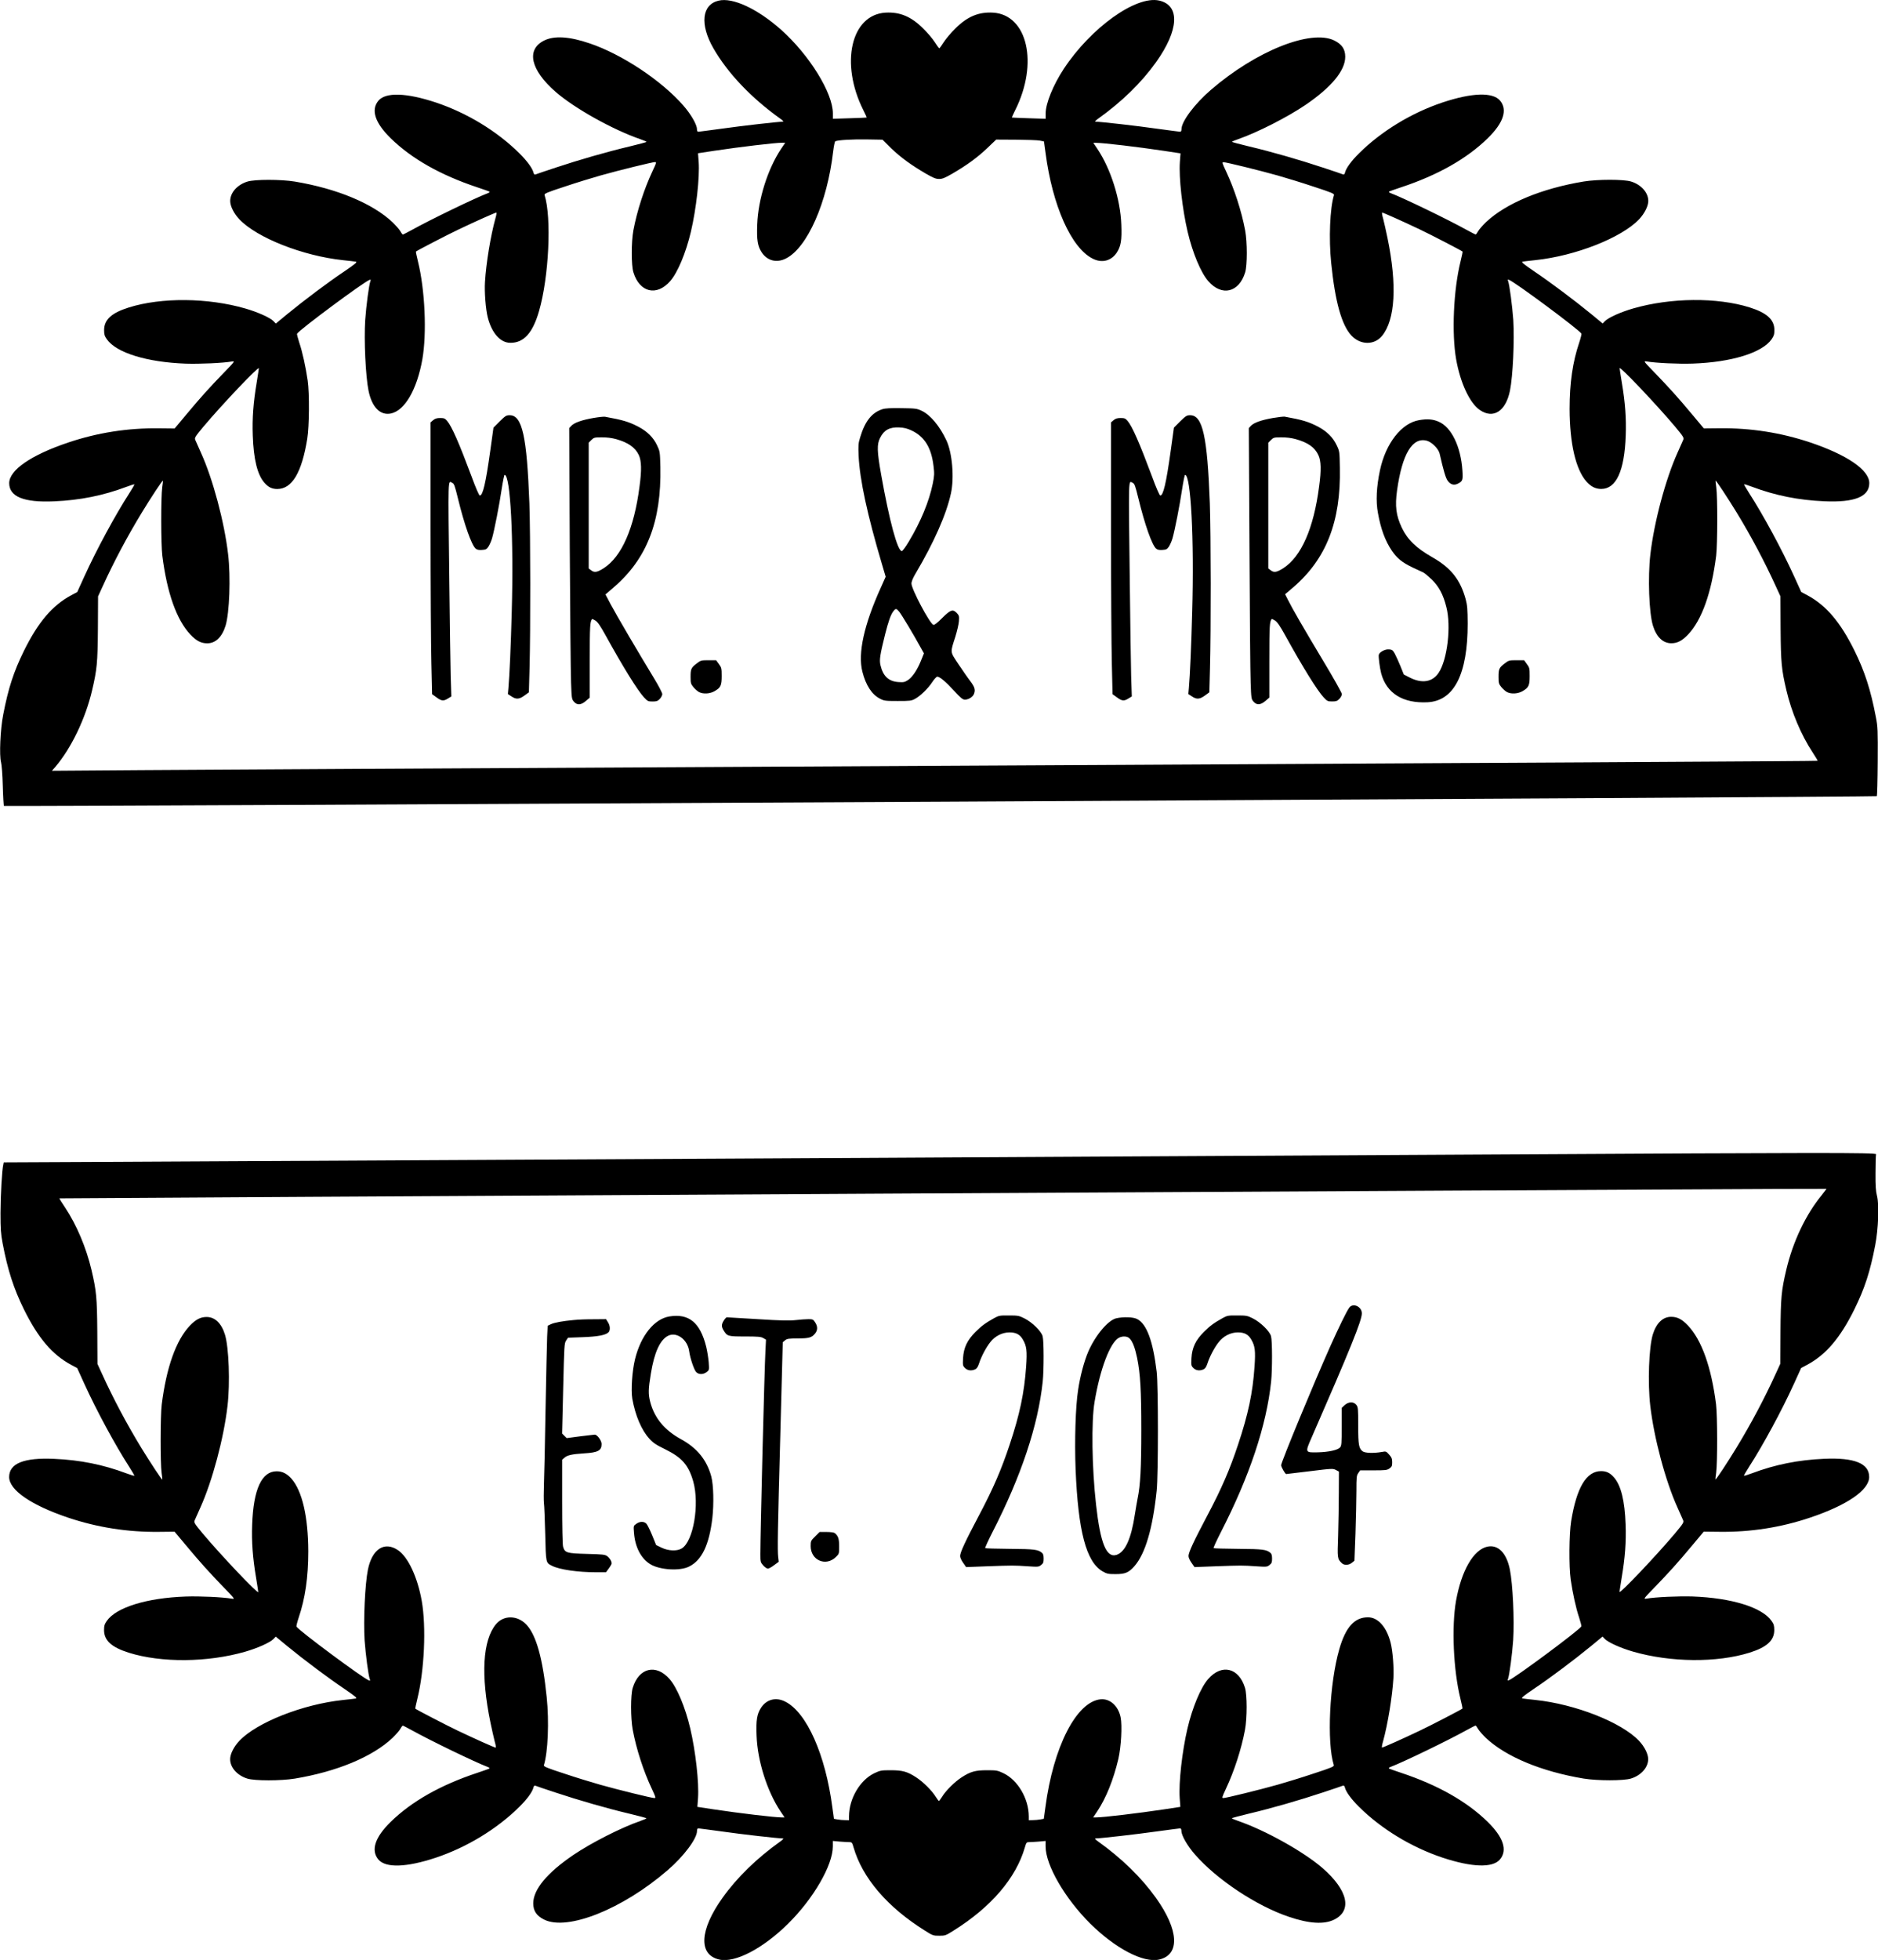 <?xml version="1.0" encoding="utf-8"?>
<!-- Generator: Adobe Illustrator 27.0.0, SVG Export Plug-In . SVG Version: 6.00 Build 0)  -->
<svg version="1.1" id="Layer_1" xmlns="http://www.w3.org/2000/svg" xmlns:xlink="http://www.w3.org/1999/xlink" x="0px" y="0px"
	 viewBox="0 0 345.1 360" style="enable-background:new 0 0 345.1 360;" xml:space="preserve">
<g transform="translate(0,2500) scale(0.1,-0.1)">
	<path d="M1320.4,24998.8c-30.8-7.4-34.7-43.6-9.4-87.6c26.3-45.7,69.6-91.2,123-129.3c4.6-3.2,6.4-5.4,4.7-5.4
		c-8.8,0-76.8-7.8-112.1-12.8c-22.6-3-42.1-5.7-43.5-5.7c-1.5,0-2.4,1.7-2.4,4.9c0,8.1-11,27.3-24.9,43.1
		c-40.1,46-112.7,94.2-172.2,114.3c-37.4,12.8-65.2,14.5-83.8,5.2c-33.4-16.7-24.9-54.1,21.4-94.4c34.5-30,104.7-69.3,155.6-86.8
		c6.2-2.2,11.3-4.4,11.3-4.9s-13.8-4.2-30.8-8.3c-42-9.9-94.5-25.1-136-38.9c-19-6.2-35.7-12-37.2-12.6c-2-0.7-3,0.2-3.9,3.7
		c-2,7.8-11.5,20.9-25.6,34.9c-41.1,40.8-96.2,74.3-153.5,93.5c-54.3,18-92.4,19.2-105.7,3.4c-14.2-16.9-6.4-40.8,22.6-69.1
		c38.4-37.6,91.8-67.7,158.9-90c11.8-3.9,22.1-7.6,22.6-8.1c0.5-0.7-0.8-1.9-3-2.7c-22.9-8.6-106.2-48.9-139.4-67.4
		c-8.6-4.7-16.2-8.6-16.9-8.6c-0.7,0-2.7,2.7-4.6,6.1c-1.7,3.2-8.3,10.6-14.3,16.5c-36.9,34.7-102.3,61.8-179.5,74.7
		c-25.8,4.2-73.6,4.2-87.1,0c-18.7-5.7-31.7-20.4-31.7-35.7c0-9.4,6.7-22.9,16.9-33.7c32.4-34,116.8-67.2,190.6-75
		c10.6-1,21.1-2.4,23.3-2.7c3.2-0.7-0.3-3.7-21.1-17.9c-30.2-20.2-74.3-53.4-104.2-77.9l-21.7-17.9l-4.4,4.6
		c-6.4,6.4-28.8,16.5-51.7,23.1c-69.1,19.9-154.2,20.6-213.9,1.9c-31.7-9.9-45.5-22.4-45.5-41.5c0-8.1,0.8-11,5.1-17
		c17.4-24.8,73.5-42.1,144.9-44.7c25.8-0.8,68.1,1,85.1,4c5.7,0.8,5.1,0.2-14.3-19.9c-27.3-28.1-44-46.7-69.6-77.4l-21.6-25.8
		l-29.3,0.3c-56.6,0.7-112.2-7.9-166-26c-68.3-22.9-108.7-50.7-108.7-74.7c0-24.9,27-35.9,82.6-33.4c47.5,2,90.2,10.6,132.8,26.6
		c7.6,2.9,14.2,4.9,14.7,4.6c0.3-0.5-4-7.9-9.6-16.7c-25.6-39.6-60.3-103.8-82.2-152l-13.3-29.2l-11.1-5.9
		c-34.5-18.5-60.7-49.2-86.8-102c-18.9-38.3-28.8-68.9-38.1-117.1c-5.4-27.3-7.4-75-4-87.6c1.2-4.2,2.7-23.6,3.2-43.3
		c0.5-19.5,1.5-36.2,2.2-36.9c1.7-1.5,3439.6,16.2,3441.5,17.9c0.7,0.5,1.5,29.2,1.7,63.4c0.3,58.6,0.2,63.4-3.5,82.4
		c-9.4,49.4-20.4,83.3-39.1,121.3c-26.1,52.8-52.2,83.4-86.8,102l-11.1,5.9l-13.3,29.2c-21.9,48.2-56.6,112.4-82.2,152
		c-5.6,8.8-9.9,16.2-9.6,16.7c0.5,0.3,7.1-1.7,14.7-4.6c42.6-16,85.3-24.6,132.8-26.6c55.6-2.5,82.6,8.4,82.6,33.4
		c0,23.9-40.4,51.7-108.7,74.7c-53.8,18-109.4,26.6-166,26l-29.3-0.3l-21.6,25.8c-25.6,30.7-42.3,49.2-69.6,77.4
		c-19.4,20.1-20.1,20.7-14.3,19.9c17-3,59.3-4.9,85.1-4c71.5,2.5,127.6,19.9,144.9,44.7c4.2,6.1,5.1,8.9,5.1,17
		c0,19-13.8,31.5-45.5,41.5c-59.7,18.7-144.8,18-213.9-1.9c-22.9-6.6-45.3-16.7-51.7-23.1l-4.4-4.6l-21.7,17.9
		c-29.8,24.4-74,57.6-104.2,77.9c-20.7,14.2-24.3,17.2-21.1,17.9c2.2,0.3,12.6,1.7,23.3,2.7c73.8,7.8,158.2,41,190.6,75
		c10.1,10.8,16.9,24.3,16.9,33.7c0,15.3-13,30-31.7,35.7c-13.5,4.2-61.3,4.2-87.1,0c-77.2-12.8-142.6-39.9-179.5-74.7
		c-6.1-5.9-12.6-13.3-14.3-16.5c-1.9-3.4-3.9-6.1-4.6-6.1s-8.3,3.9-16.9,8.6c-33.2,18.5-116.5,58.8-139.4,67.4c-2.2,0.8-3.5,2-3,2.7
		c0.5,0.5,10.8,4.2,22.6,8.1c67.1,22.2,120.5,52.4,158.9,90c29,28.3,36.7,52.2,22.6,69.1c-13.3,15.8-51.4,14.7-105.7-3.4
		c-57.3-19.2-112.4-52.7-153.5-93.5c-14.2-14-23.6-27.1-25.6-34.9c-0.8-3.5-1.9-4.4-3.9-3.7c-1.5,0.7-18.2,6.4-37.2,12.6
		c-41.5,13.8-94,29-136,38.9c-17,4-30.8,7.8-30.8,8.3s5.1,2.7,11.5,4.9c35.4,12.3,90.3,40.3,123.4,62.7c48,32.7,73.3,63.2,73.3,88.6
		c0,14-6.1,22.9-19.9,29.8c-42.8,21.4-144.4-19.2-227.2-90.8c-29.5-25.4-53.8-57.8-53.8-71.8c0-3.2-0.8-4.9-2.4-4.9
		c-1.3,0-20.9,2.7-43.5,5.7c-35.2,5.1-103.3,12.8-112.1,12.8c-1.7,0,0.2,2.2,4.7,5.4c43.5,31,79.5,66.1,106.3,103.5
		c42.5,59.5,44.8,104.8,5.9,113.6c-42.6,9.4-125.2-49.7-175.3-125.6c-19.5-29.7-33.2-63.4-33.2-81.7v-9.9l-30.7,1
		c-17,0.5-31,1.2-31.3,1.3c-0.3,0.3,2.4,6.4,6.1,13.7c43,85.8,22.6,175.1-40.8,179c-26.5,1.5-47.4-7.2-69.3-29.2
		c-7.6-7.4-17-18.5-21.1-24.8c-4-6.4-7.9-11.5-8.4-11.5s-4.4,5.1-8.4,11.5c-4,6.2-13.5,17.4-21.1,24.8
		c-21.9,21.9-42.8,30.7-69.3,29.2c-63.4-3.9-83.8-93.2-40.8-179c3.7-7.2,6.4-13.3,6.1-13.7c-0.3-0.2-14.3-0.8-31.2-1.3l-30.8-1v9.9
		c0,37.6-43.3,107.4-95.2,153.7C1392,24983.8,1346.5,25005.1,1320.4,24998.8z M1637.9,24727.3c17.9-16.9,35.7-30,63.4-46.2
		c13.8-7.9,18.2-9.8,24.4-9.8c6.2,0,10.6,1.9,24.4,9.8c27.6,16.2,45.5,29.3,63.5,46.3l17,16.2l36.4-0.2c20.1-0.2,39.8-0.8,44-1.7
		l7.4-1.5l2.9-21.1c12.6-96.6,47-174.1,86.3-194c16.9-8.8,34.2-4.6,44.5,10.8c7.6,11.5,9.6,22.9,8.4,51.7
		c-1.7,46.5-19.4,102.1-43.8,138.7l-7.6,11.3h5.6c13.1,0,77-7.6,124.4-14.7l30.2-4.6l-1.2-16c-2-28.5,4.4-85.8,14.3-128.1
		c9.1-38.8,24.4-75.3,38.1-90.8c24.8-28.3,56.3-20.7,67.6,16.3c4,13,4,55.4,0,77c-6.6,35.4-19.9,76.2-34.9,108.2
		c-7.4,15.7-7.9,17.2-4.9,17.2c4.9,0,67.1-15.3,99.3-24.4c15-4.2,44.7-13.3,65.9-20.4c33.7-11,38.6-13.1,37.8-15.7
		c-7.4-23.6-9.8-79.9-5.1-124.9c7.2-70.9,19.2-113.9,37.2-133.1c16.5-17.5,41.8-17.9,56.1-0.7c24.4,29.7,28,93.4,10.1,180.2
		c-2.7,13-6.2,28.6-7.9,35.1c-1.9,6.2-2.5,11.3-1.9,11.3c2.2,0,39.8-16.9,69.4-31c20.2-9.6,75.8-38.4,78.4-40.6
		c0.3-0.3-1.3-8.4-3.7-18c-13-52.1-16.5-132.3-8.1-180c7.8-43.6,24.9-80.2,43.5-93c24.8-17,47.7-2.4,55.4,35.6
		c5.4,26.6,8.4,92.7,6.1,129.9c-1.9,26-6.9,64.5-9.6,71.6c-1,2.5-0.7,2.9,1.7,2c11.5-4.4,128.4-91.2,133.1-98.8
		c0.5-0.7-1.3-8.1-4-16.3c-12.1-35.6-17.7-74.5-17.7-122c0.2-63.4,11.1-110.9,31-133.5c8.3-9.3,16.7-13.5,27.1-13.5
		c27.5,0,42.8,33.2,45,98.1c1.2,31.5-1,61-7.2,97.6c-2.2,13.5-4,25.1-4,26.1c0,4.7,67.9-66.9,102-107.4
		c15.5-18.7,16.5-20.4,14.8-24.4c-1-2.5-5.7-13.1-10.4-23.4c-21.9-48.4-43-127.2-49.9-186.7c-4.9-42.1-2.5-107.4,4.7-130.9
		c6.4-20.9,18.5-32.5,33.9-32.4c11.1,0,19.7,4.6,30.7,16c25.3,26.8,43,76.5,51.6,144.8c2.5,20.9,2.7,107.7,0.2,125.6
		c-1,6.6-1.5,12.1-1.3,12.3c0.8,1,22.4-31.9,38.8-58.6c26.8-44,51.2-90,71.6-134.7l8.8-19.2l0.3-59.2c0.5-63.2,1.7-75,10.6-113.1
		c9.4-40.3,27.1-82.2,47.9-113.8c5.6-8.6,9.9-15.8,9.6-16c-0.5-0.7-494.6-3.4-1957.1-11c-524.6-2.7-1028.9-5.4-1120.7-6.1
		l-166.8-1.2l6.4,7.4c29,34,55.3,88.6,67.4,140.6c8.9,38.1,10.1,49.9,10.6,113.1l0.3,59.2l8.8,19.2c20.4,44.7,44.8,90.7,71.6,134.7
		c16.3,26.8,37.9,59.7,38.8,58.6c0.2-0.2-0.3-5.7-1.3-12.3c-2.5-17.9-2.4-104.7,0.2-125.6c8.6-68.3,26.3-118,51.6-144.8
		c11-11.5,19.5-16,30.7-16c15.3-0.2,27.5,11.5,33.9,32.4c7.2,23.6,9.6,88.8,4.7,130.9c-6.9,59.5-28,138.4-49.9,186.7
		c-4.7,10.3-9.4,20.9-10.4,23.4c-1.7,4-0.7,5.7,14.8,24.4c34,40.4,102,112.1,102,107.4c0-1-1.9-12.6-4-26.1
		c-6.2-36.6-8.4-66.1-7.2-97.6c1.5-43.5,8.4-71.8,21.4-86.6c7.2-8.3,14-11.5,23.6-11.5c27.1,0,45,30,55.1,92.2
		c3.7,23.1,4.2,82.9,0.8,107c-3.5,24.3-9.8,53.3-15.5,69.8c-2.7,8.3-4.6,15.7-4,16.3c4.7,7.6,121.7,94.4,133.1,98.8
		c2.4,0.8,2.7,0.5,1.7-2c-2.7-7.1-7.8-45.7-9.6-71.6c-2.4-37.2,0.7-103.3,6.1-129.9c6.2-30.5,21.7-46.2,41.6-41.8
		c25.3,5.7,47.4,44,57.3,99.3c8.4,47.7,4.9,127.9-8.1,180c-2.4,9.6-4,17.7-3.7,18c2.5,2.2,58.1,31,78.4,40.6
		c29.7,14.2,67.2,31,69.4,31c0.7,0,0-5.1-1.9-11.3c-8.6-31.3-16.9-81.4-19-115.9c-1.2-19,1.3-50.6,5.2-65.7
		c7.4-28.5,23.1-46.2,41.3-46.3c24.8-0.2,41.3,18,52.9,58.5c18,62.2,23.3,171.4,10.1,213c-0.8,2.5,4,4.7,37.8,15.7
		c21.2,7.1,50.9,16.2,65.9,20.4c32.2,9.1,94.4,24.4,99.3,24.4c3,0,2.5-1.5-4.9-17.2c-15-32-28.3-72.8-34.9-108.2c-4-21.6-4-64,0-77
		c11.3-37.1,42.8-44.7,67.6-16.3c13.7,15.5,29,52.1,38.1,90.8c9.9,42.3,16.3,99.6,14.3,128.1l-1.2,16l30.2,4.6
		c47.4,7.1,111.2,14.7,124.4,14.7h5.6l-7.6-11.3c-24.4-36.6-42.1-92.2-43.8-138.7c-1.2-28.8,0.8-40.3,8.4-51.7
		c10.3-15.3,27.6-19.5,44.5-10.8c39.3,19.9,75.8,102.8,86.6,196.5c1.2,9.9,3,18.4,3.9,18.7c6.1,2.4,31.2,3.7,57,3.4l29.8-0.5
		L1637.9,24727.3z"/>
	<path d="M1621.5,24248.4c-19.5-6.4-31.9-21.9-40.8-51.4c-3.5-11.3-3.7-14.7-2.9-34.5c2.2-44.2,15.7-107.2,43.1-199.5l6.6-22.4
		l-8.9-19.9c-30.8-67.9-42.5-120.7-33.9-154.4c6.4-25.3,17.5-42.1,32.5-49.7c7.4-3.9,9.9-4.2,32.5-4.2c21.9,0,25.1,0.3,31.3,3.7
		c10.1,5.4,24.1,18.9,31.9,30.7c3.7,5.6,7.9,10.3,9.4,10.3c4.6,0,15.3-8.9,31-26c12.3-13.3,15.8-16.2,19.9-16.2
		c6.2,0,13.8,4.6,16.2,9.6c3.5,7.8,2.2,13.1-6.4,24.4c-4.6,5.9-14.3,20.1-21.9,31.3c-15.5,23.6-15.2,20.1-5.6,50.1
		c3.2,10.3,6.2,23.1,6.6,28.7c0.7,9.1,0.2,10.6-3.7,14.8c-7.4,7.8-11.6,6.4-27-8.9c-8.9-8.9-14.5-13.3-16.2-12.6
		c-6.9,2.5-40.3,65.7-40.3,75.8c0,3.9,2.7,10.3,7.8,18.9c33.4,56.5,56.3,108,64.7,146.6c6.4,28.7,2.5,74.7-8.3,97.6
		c-12.3,26.3-29.7,47-45.7,54.4c-8.6,4-11.1,4.4-37.1,4.7C1636.5,24250.6,1626.8,24250.1,1621.5,24248.4z M1675.1,24209.3
		c23.9-11.3,36.4-31.5,40.4-65.7c1.7-13.5,1.5-17.4-1.5-32.2c-6.7-32.5-21.9-69.4-44-106.2c-5.7-9.6-11.5-17.4-12.8-17.4
		c-7.9,0-22.9,55.4-37.9,139.9c-7.8,43.8-8.1,56.3-1.9,68.3c7.2,14.2,17.4,19.7,34.9,18.9
		C1661.3,24214.5,1666.7,24213.2,1675.1,24209.3z M1652.4,23876.4c4.4-5.4,27.1-43.1,38.8-64.7l6.6-11.8l-5.1-12.6
		c-6.6-16.9-15.8-30.8-24.1-36.4c-6.1-3.9-8.1-4.4-17.7-3.7c-17.9,1.2-28.3,10.8-33,31.2c-2.2,9.6-0.8,18.9,8.6,56.6
		c5.9,23.4,10.4,36.4,15.2,42.3C1646,23882.8,1647,23882.8,1652.4,23876.4z"/>
	<path d="M918.3,24226l-11.5-11.5l-5.9-42.5c-8.4-60.2-13.7-82.2-19.2-82.2c-1.3,0-7.6,14.2-15.3,35.4
		c-22.6,60.5-36.1,91.5-44.7,101.6c-4,4.7-5.7,5.4-12.8,5.4c-6.2,0-9.4-1-13-4l-4.7-4v-192.8c0-105.8,0.7-218.2,1.5-249.4l1.3-57
		l8.1-5.9c9.4-6.9,13-7.2,21.2-2l6.1,3.7l-1.2,37.1c-0.5,20.4-1.7,98.1-2.5,172.7c-2.4,199.9-2.7,186.2,5.4,182.5
		c3.4-1.5,4.7-5.4,10.4-28.5c11.8-48.4,24.9-85.4,32.5-92.2c2.7-2.2,5.7-2.9,11.6-2.5c7.1,0.5,8.6,1.2,12,6.1
		c2,3.2,5.1,9.9,6.6,15.2c4.2,14.5,13.3,60.8,17.7,90.5c2.2,14.3,4.6,26.1,5.4,26.1c10.6,0,16.9-116.8,13.1-251.1
		c-1.7-63.9-4-116.3-6.1-140.2l-1-11.3l6.4-4.2c8.6-5.9,14.5-5.6,24.1,1.5l8.1,5.9l1.2,44.3c1.9,70.4,1.7,244.9-0.3,302.8
		c-4.6,123-13.1,161.8-36.1,161.8C930.4,24237.3,928.7,24236.3,918.3,24226z M1090.2,24232.2c-21.2-3.7-34.9-8.6-40.3-14.3l-3.9-4.2
		l1-218.6c0.7-120.3,1.7-232.2,2.4-248.9c1-28.5,1.2-30.3,5.1-34.9c5.9-6.9,13-6.6,22.1,1.2l7.1,6.1v68.1c0,63.7,0.5,71.8,4.4,76.3
		c0.3,0.3,3-1,6.1-2.9c4.2-2.7,8.9-9.6,18.9-27.6c32-58,58.3-100.3,70.3-113.4c6.6-7.1,7.6-7.6,15.7-7.6c7.4,0,9.4,0.7,13.3,4.7
		c2.5,2.5,4.6,6.6,4.6,8.9s-6.9,15.5-15.3,29.3c-27.8,45.7-69.1,115.9-79.2,135l-9.9,18.7l14.8,12.8
		c61.3,52.4,88.1,121.5,86.1,221.1c-0.7,28.1-0.8,28.8-6.1,40.1c-6.7,14.2-18,25.4-34,33.9c-18,9.4-29,12.6-61.7,18.5
		C1109.5,24234.9,1100.1,24233.9,1090.2,24232.2z M1132.3,24193.4c21.9-6.1,35.2-15.5,41.6-29.3c4.9-10.6,5.4-27.5,1.3-57.5
		c-9.9-77.2-32.9-129.1-65.9-150.3c-12-7.6-17-8.4-22.9-3.9l-4.6,3.5v115.4v115.6l4.9,4.9c4.7,4.6,5.7,4.9,19,4.9
		C1114.8,24196.8,1124.4,24195.6,1132.3,24193.4z M1280.3,23781.4c-10.3-7.9-11.3-10.1-11.3-24.8c0-11.3,0.5-13,5.2-18.7
		c2.9-3.5,7.6-7.6,10.4-9.1c7.9-4,20.2-3.2,28.8,1.9c11.1,6.4,12.8,10.3,12.8,27.6c0,14-0.3,15.5-5.1,21.9l-5.1,7.1H1302
		C1288.5,23787.3,1287.7,23787.1,1280.3,23781.4z"/>
	<path d="M2168.7,24226l-11.5-11.5l-5.9-42.5c-8.4-60.2-13.7-82.2-19.2-82.2c-1.3,0-7.6,14.2-15.3,35.4
		c-22.6,60.5-36.1,91.5-44.7,101.6c-4,4.7-5.7,5.4-12.8,5.4c-6.2,0-9.4-1-13-4l-4.7-4v-192.8c0-105.8,0.7-218.2,1.5-249.4l1.3-57
		l8.1-5.9c9.4-6.9,13-7.2,21.2-2l6.1,3.7l-1.2,37.1c-0.5,20.4-1.7,98.1-2.5,172.7c-2.4,199.9-2.7,186.2,5.4,182.5
		c3.4-1.5,4.7-5.4,10.4-28.5c11.8-48.4,24.9-85.4,32.5-92.2c2.7-2.2,5.7-2.9,11.6-2.5c7.1,0.5,8.6,1.2,12,6.1
		c2,3.2,5.1,9.9,6.6,15.2c4.2,14.5,13.3,60.8,17.7,90.5c2.2,14.3,4.6,26.1,5.4,26.1c10.6,0,16.9-116.8,13.1-251.1
		c-1.7-63.9-4-116.3-6.1-140.2l-1-11.3l6.4-4.2c8.6-5.9,14.5-5.6,24.1,1.5l8.1,5.9l1.2,44.3c1.9,70.4,1.7,244.9-0.3,302.8
		c-4.6,123-13.1,161.8-36.1,161.8C2180.9,24237.3,2179.2,24236.3,2168.7,24226z M2339,24232.2c-21.2-3.7-34.9-8.6-40.3-14.3
		l-3.9-4.2l1.2-219.4c0.5-120.8,1.5-232.7,2.2-248.9c1-27.6,1.2-29.5,5.1-34c5.9-6.9,13-6.6,22.1,1.2l7.1,6.1v68.1
		c0,63.7,0.5,71.8,4.4,76.3c0.3,0.3,3-1,6.1-2.9c4.2-2.7,8.9-9.6,18.9-27.6c32-58,58.3-100.3,70.3-113.4c6.6-7.1,7.6-7.6,15.7-7.6
		c7.4,0,9.4,0.7,13.3,4.7c2.5,2.5,4.6,6.6,4.6,8.8c0,2.2-15,29-33.5,59.7c-36.4,60.7-57.5,97.1-65.6,113.4l-5.2,10.3l14.8,12.6
		c60.8,52.1,87.8,121,85.8,219.6c-0.5,29.8-0.5,30.3-5.9,41.6c-6.7,14.2-18,25.4-34,33.9c-18,9.4-29,12.6-61.7,18.5
		C2358.3,24234.9,2348.9,24233.9,2339,24232.2z M2381.1,24193.4c22.4-6.2,35.1-15.2,41.6-29.5c4.9-10.4,5.4-27.5,1.3-57.3
		c-9.9-77.2-32.9-129.1-65.9-150.3c-12-7.6-17-8.4-22.9-3.9l-4.6,3.5v115.4v115.6l4.9,4.9c4.7,4.6,5.7,4.9,19,4.9
		C2363.6,24196.8,2373.2,24195.6,2381.1,24193.4z M2607.8,24228.3c-32.4-5.4-61.5-42.6-72-92.2c-6.4-30-7.8-57-3.7-78.4
		c5.2-29.3,13.3-51.2,25.8-69.6c9.6-13.8,18.7-21.2,37.4-30.2c8.8-4,17.9-8.4,20.2-9.4c2.4-1.2,9.3-7.1,15.7-13.1
		c13.1-13,20.9-27.6,26.6-50.4c9.1-35.2,1.9-96.9-14.2-120.8c-11.3-17-30.5-20.2-52.9-8.8l-11.1,5.7l-6.1,15.2
		c-3.4,8.4-8.1,18.5-10.3,22.8c-3.7,6.6-5.1,7.6-10.6,8.1c-7.1,0.7-17.2-4.6-18.9-9.6c-1-3.4,1.7-24.3,4.4-34.7
		c9.9-36.4,39.9-55.1,85.1-52.8c48.9,2.5,73.8,51.6,73.8,144.6c-0.2,26.6-0.7,33.2-3.7,44.7c-9.8,35.7-27,57.5-60.7,76.7
		c-30.5,17.4-46.2,32.7-56.8,54.9c-10.4,22.2-12.6,39.3-8.6,68.1c9.4,67.6,28.6,99.1,55.4,91.2c9.1-2.9,20.7-14.7,22.8-23.3
		c7.2-31.5,11-44.2,14.5-49.5c5.1-7.6,12-9.6,19-5.9c8.9,4.5,9.6,6.4,8.4,24.3c-2.9,43.8-20.2,79.5-43.5,89.5
		C2633.4,24230,2622.9,24230.9,2607.8,24228.3z M2765,23781.4c-10.3-7.9-11.3-10.1-11.3-24.8c0-11.3,0.5-13,5.2-18.7
		c2.9-3.5,7.6-7.6,10.4-9.1c7.9-4,20.2-3.2,28.8,1.9c11.1,6.4,12.8,10.3,12.8,27.6c0,14-0.3,15.5-5.1,21.9l-5.1,7.1h-14.2
		C2773.3,23787.3,2772.4,23787.1,2765,23781.4z"/>
	<path d="M2763,22879.6c-214-1.2-826.5-4.6-1360.9-7.4c-534.4-2.7-1066.9-5.6-1183.4-6.2l-211.8-1l-0.8-3.7
		c-2.4-9.3-5.1-57.1-5.2-89.3c0-30,0.7-38.4,3.9-55.6c9.3-49.2,20.4-83.3,39.1-121.3c26.1-52.8,52.2-83.4,86.8-102l11.1-5.9
		l13.3-29.2c21.9-48.2,56.6-112.4,82.2-152c5.6-8.8,9.9-16.2,9.6-16.7c-0.5-0.3-7.1,1.7-14.7,4.5c-42.6,16-85.3,24.6-132.8,26.6
		c-55.6,2.5-82.6-8.4-82.6-33.4c0-23.9,40.4-51.7,108.7-74.7c53.8-18,109.4-26.6,166-26l29.3,0.3l21.6-25.8
		c25.6-30.7,42.3-49.2,69.6-77.4c19.4-20.1,20.1-20.7,14.3-19.9c-17,3-59.3,4.9-85.1,4c-71.5-2.5-127.6-19.9-144.9-44.7
		c-4.2-6.1-5.1-8.9-5.1-17c0-19,13.8-31.5,45.5-41.5c59.7-18.7,144.8-18,213.9,1.9c22.9,6.6,45.3,16.7,51.7,23.1l4.4,4.6l21.7-17.9
		c29.8-24.4,74-57.6,104.2-77.9c20.7-14.2,24.3-17.2,21.1-17.9c-2.2-0.3-12.6-1.7-23.3-2.7c-73.8-7.8-158.2-41-190.6-75
		c-10.1-10.8-16.9-24.3-16.9-33.7c0-15.3,13-30,31.7-35.7c13.5-4.2,61.3-4.2,87.1,0c77.2,12.8,142.6,39.9,179.5,74.7
		c6.1,5.9,12.6,13.3,14.3,16.5c1.9,3.4,3.9,6.1,4.6,6.1c0.7,0,8.3-3.9,16.9-8.6c33.2-18.5,116.5-58.8,139.4-67.4
		c2.2-0.8,3.5-2,3-2.7c-0.5-0.5-10.8-4.2-22.6-8.1c-67.1-22.2-120.5-52.4-158.9-90c-29-28.3-36.7-52.2-22.6-69.1
		c13.3-15.8,51.4-14.7,105.7,3.4c57.3,19.2,112.4,52.8,153.5,93.5c14.2,14,23.6,27.1,25.6,34.9c0.8,3.5,1.9,4.4,3.9,3.7
		c1.5-0.7,18.2-6.4,37.2-12.6c41.5-13.8,94-29,136-38.9c17-4,30.8-7.8,30.8-8.3s-5.1-2.7-11.3-4.9c-35.6-12.3-90.5-40.3-123.5-62.7
		c-48-32.7-73.3-63.2-73.3-88.6c0-14,6.1-22.9,19.9-29.8c42.8-21.4,144.4,19.2,227.2,90.8c29.5,25.4,53.8,57.8,53.8,71.8
		c0,3.2,0.8,4.9,2.4,4.9c1.3,0,20.9-2.7,43.5-5.7c35.2-5.1,103.3-12.8,112.1-12.8c1.7,0-0.2-2.2-4.7-5.4
		c-43.5-31-79.5-66.1-106.3-103.5c-42.5-59.5-44.8-104.8-5.9-113.6c29-6.4,79.9,20.2,126.1,65.7c46.9,46.3,82.4,107.7,82.4,142.1
		v10.1l13-1.2c7.1-0.5,15-1,17.5-1c4.4,0,5.1-0.8,7.6-9.6c16.2-56.1,62-109.7,131.1-152.9c14.3-9.1,15.5-9.4,26.3-9.4
		s12,0.3,26.3,9.4c69.1,43.1,114.9,96.7,131.1,152.9c2.5,8.8,3.2,9.6,7.6,9.6c2.5,0,10.4,0.5,17.5,1l13,1.2v-10.1
		c0-34.4,35.6-95.7,82.4-142.1c46.2-45.5,97.1-72.1,126.1-65.7c38.9,8.8,36.6,54.1-5.9,113.6c-26.8,37.4-62.9,72.5-106.3,103.5
		c-4.6,3.2-6.4,5.4-4.7,5.4c8.8,0,76.8,7.8,112.1,12.8c22.6,3,42.1,5.7,43.5,5.7c1.5,0,2.4-1.7,2.4-4.9c0-8.1,11-27.3,24.9-43.1
		c40.1-46,112.7-94.2,172.2-114.3c37.4-12.8,65.2-14.5,83.8-5.2c33.4,16.7,24.9,54.1-21.4,94.4c-34.5,30-104.7,69.3-155.4,86.8
		c-6.4,2.2-11.5,4.4-11.5,4.9s13.8,4.2,30.8,8.3c42,9.9,94.5,25.1,136,38.9c19,6.2,35.7,12,37.2,12.6c2,0.7,3-0.2,3.9-3.7
		c2-7.8,11.5-20.9,25.6-34.9c41.1-40.8,96.2-74.3,153.5-93.5c54.3-18,92.4-19.2,105.7-3.4c14.2,16.9,6.4,40.8-22.6,69.1
		c-38.4,37.6-91.8,67.7-158.9,90c-11.8,3.9-22.1,7.6-22.6,8.1c-0.5,0.7,0.8,1.9,3,2.7c22.9,8.6,106.2,48.9,139.4,67.4
		c8.6,4.7,16.2,8.6,16.9,8.6s2.7-2.7,4.6-6.1c1.7-3.2,8.3-10.6,14.3-16.5c36.9-34.7,102.3-61.8,179.5-74.7c25.8-4.2,73.6-4.2,87.1,0
		c18.7,5.7,31.7,20.4,31.7,35.7c0,9.4-6.7,22.9-16.9,33.7c-32.4,34-116.8,67.2-190.6,75c-10.6,1-21.1,2.4-23.3,2.7
		c-3.2,0.7,0.3,3.7,21.1,17.9c30.2,20.2,74.3,53.4,104.2,77.9l21.7,17.9l4.4-4.6c6.4-6.4,28.8-16.5,51.7-23.1
		c69.1-19.9,154.2-20.6,213.9-1.9c31.7,9.9,45.5,22.4,45.5,41.5c0,8.1-0.8,11-5.1,17c-17.4,24.8-73.5,42.1-144.9,44.7
		c-25.8,0.8-68.1-1-85.1-4c-5.7-0.8-5.1-0.2,14.3,19.9c27.3,28.1,44,46.7,69.6,77.4l21.6,25.8l29.3-0.3c56.6-0.7,112.2,7.9,166,26
		c68.3,22.9,108.7,50.7,108.7,74.7c0,24.9-27,35.9-82.6,33.4c-47.5-2-90.2-10.6-132.8-26.6c-7.6-2.9-14.2-4.9-14.7-4.5
		c-0.3,0.5,4,7.9,9.6,16.7c25.6,39.6,60.3,103.8,82.2,152l13.3,29.2l11.1,5.9c34.5,18.5,60.7,49.2,86.8,102
		c18.9,38.3,28.8,68.9,38.1,117.1c5.9,30.5,7.6,74.7,3.4,91c-2.2,8.6-2.9,18-2.7,42.6c0,17.4,0.5,32.7,1,34
		C3448.5,22883,3339.7,22882.8,2763,22879.6z M3347.3,22804.4c-29.2-35.6-52.7-85.1-64.9-137c-8.9-38.1-10.1-49.9-10.6-113.1
		l-0.3-59.2l-8.8-19.2c-20.4-44.7-44.8-90.7-71.6-134.7c-16.3-26.8-37.9-59.7-38.8-58.6c-0.2,0.2,0.3,5.9,1.3,12.3
		c2.5,17.9,2.4,104.7-0.2,125.6c-8.6,68.3-26.3,118-51.6,144.8c-11,11.5-19.5,16-30.7,16c-15.3,0.2-27.5-11.5-33.9-32.4
		c-7.2-23.6-9.6-88.8-4.7-130.9c6.9-59.5,28-138.4,49.9-186.7c4.7-10.3,9.4-20.9,10.4-23.4c1.7-4,0.7-5.7-14.8-24.4
		c-34-40.4-102-112.1-102-107.4c0,1,1.9,12.6,4,26.1c6.2,36.6,8.4,66.1,7.2,97.6c-1.5,43.5-8.4,71.8-21.4,86.6
		c-7.2,8.3-14,11.5-23.6,11.5c-27.1,0-45-30-55.1-92.2c-3.7-23.1-4.2-82.9-0.8-107c3.5-24.3,9.8-53.3,15.5-69.8
		c2.7-8.3,4.6-15.7,4-16.3c-4.7-7.6-121.7-94.4-133.1-98.8c-2.4-0.8-2.7-0.5-1.7,2c2.7,7.1,7.8,45.7,9.6,71.6
		c2.4,37.2-0.7,103.3-6.1,129.9c-6.2,30.5-21.7,46.2-41.6,41.8c-25.3-5.7-47.4-44-57.3-99.3c-8.4-47.7-4.9-127.9,8.1-180
		c2.4-9.6,4-17.7,3.7-18c-2.5-2.2-58.1-31-78.4-40.6c-29.7-14.2-67.2-31-69.4-31c-0.7,0,0,5.1,1.9,11.3c8.6,31.3,16.9,81.4,19,115.9
		c1.2,19-1.3,50.6-5.2,65.7c-7.4,28.5-23.1,46.2-41.3,46.3c-24.8,0.2-41.3-18-52.9-58.5c-18-62.2-23.3-171.4-10.1-213
		c0.8-2.5-4-4.7-37.8-15.7c-21.2-7.1-50.9-16.2-65.9-20.4c-32.2-9.1-94.4-24.4-99.3-24.4c-3,0-2.5,1.5,4.9,17.4
		c15,31.9,28.3,72.6,34.9,108c4,21.6,4,64,0,77c-11.3,37.1-42.8,44.7-67.6,16.3c-13.7-15.5-29-52.1-38.1-90.8
		c-9.9-42.3-16.3-99.6-14.3-128.1l1.2-16l-30.2-4.6c-47.4-7.1-111.2-14.7-124.4-14.7h-5.6l7.6,11.3c16,23.9,29.7,58,38.6,95.7
		c5.2,22.4,7.4,61.7,4.2,77c-4.4,20.9-19.5,34.4-36.6,32.9c-44.5-4.2-87.1-87.3-101.6-198.4l-2.9-21.1l-6.6-1.2
		c-3.7-0.7-9.9-1.2-13.8-1.2l-7.2-0.2v7.2c-0.2,32.5-20.2,66.6-46.7,79.2c-10.8,5.1-12.6,5.4-30,5.4c-21.6,0-30.3-2.4-46.7-13
		c-12.5-8.1-28.8-24.1-35.9-35.6c-2.9-4.4-5.4-7.9-5.9-7.9s-3,3.5-5.9,7.9c-7.1,11.5-23.4,27.5-35.9,35.6
		c-16.3,10.6-25.1,13-46.7,13c-17.4,0-19.2-0.3-30-5.4c-26.5-12.6-46.5-46.7-46.7-79.2v-7.2l-7.1,0.2c-4,0-10.3,0.5-14,1.2l-6.6,1.2
		l-2.9,21.1c-12.6,96.6-47,174.1-86.3,194c-16.9,8.8-34.2,4.6-44.5-10.8c-7.6-11.5-9.6-22.9-8.4-51.7
		c1.7-46.5,19.4-102.1,43.8-138.7l7.6-11.3h-5.6c-13.1,0-77,7.6-124.4,14.7l-30.2,4.6l1.2,16c2,28.5-4.4,85.8-14.3,128.1
		c-9.1,38.8-24.4,75.3-38.1,90.8c-24.8,28.3-56.3,20.7-67.6-16.3c-4-13-4-55.4,0-77c6.6-35.4,19.9-76.2,34.9-108
		c7.4-15.8,7.9-17.4,4.9-17.4c-4.9,0-67.1,15.3-99.3,24.4c-15,4.2-44.7,13.3-65.9,20.4c-33.7,11-38.6,13.1-37.8,15.7
		c7.4,23.6,9.8,79.9,5.1,124.9c-7.2,70.9-19.2,113.9-37.2,133.1c-16.5,17.5-41.8,17.9-56.1,0.7c-24.4-29.7-28-93.4-10.1-180.2
		c2.7-13,6.2-28.6,7.9-35.1c1.9-6.2,2.5-11.3,1.9-11.3c-2.2,0-39.8,16.9-69.4,31c-20.2,9.6-75.8,38.4-78.4,40.6
		c-0.3,0.3,1.3,8.4,3.7,18c13,52.1,16.5,132.3,8.1,180c-7.8,43.6-24.9,80.2-43.5,93c-24.8,17-47.7,2.4-55.4-35.6
		c-5.4-26.6-8.4-92.7-6.1-129.9c1.9-26,6.9-64.5,9.6-71.6c1-2.5,0.7-2.9-1.7-2c-11.5,4.4-128.4,91.2-133.1,98.8
		c-0.5,0.7,1.3,8.1,4,16.3c12.1,35.6,17.7,74.5,17.7,122c-0.2,63.4-11.1,110.9-31,133.5c-8.3,9.3-16.7,13.5-27.1,13.5
		c-27.5,0-42.8-33.2-45-98.1c-1.2-31.5,1-61,7.2-97.6c2.2-13.5,4-25.1,4-26.1c0-4.7-67.9,66.9-102,107.4
		c-15.5,18.7-16.5,20.4-14.8,24.4c1,2.5,5.7,13.1,10.4,23.4c21.9,48.4,43,127.2,49.9,186.7c4.9,42.1,2.5,107.4-4.7,130.9
		c-6.4,20.9-18.5,32.5-33.9,32.4c-11.1,0-19.7-4.6-30.7-16c-25.3-26.8-43-76.5-51.6-144.8c-2.5-20.9-2.7-107.7-0.2-125.6
		c1-6.4,1.5-12.1,1.3-12.3c-0.8-1-22.4,31.9-38.8,58.6c-26.8,44-51.2,90-71.6,134.7l-8.8,19.2l-0.3,59.2
		c-0.5,63.2-1.7,75-10.6,113.1c-9.6,41-27.6,83.6-48.7,115.1c-5.9,8.8-10.6,16.3-10.3,16.7c0.5,0.5,2978.1,16.7,3151.5,17.2
		l95.7,0.2L3347.3,22804.4z"/>
	<path d="M2479.3,22598c-5.1-7.1-19.2-36.2-34.9-71.1c-31-69.4-90.2-212.7-90.2-218.2c0-3.2,7.4-16.2,9.3-16.2
		c0.5,0,20.1,2.4,43.3,5.2c41.1,5.1,42.8,5.1,48.2,2.2l5.4-2.9l-0.2-38.9c0-21.4-0.7-56.8-1.3-78.5c-1.5-42.3-1.5-42.5,6.7-50.7
		c4.4-4.4,13-4,18.7,0.7l4.6,3.7l1.9,49.7c0.8,27.3,1.7,62.5,1.7,78c0,26.1,0.3,28.8,3.5,33.4l3.4,4.9h24.6
		c21.9,0,24.9,0.3,29.3,3.5c4.2,3,4.9,4.5,4.9,11.3c0,6.6-1,9.1-5.6,14.2c-5.4,6.1-5.6,6.2-13.8,4.7c-14.2-2.5-30-2-34.4,1
		c-7.4,5.2-8.6,11.5-8.6,47.5c0,31.3-0.2,33.9-3.5,38.1c-4.9,6.2-14,6.1-21.4-0.5l-5.4-5.1v-34.4c0-30.3-0.3-34.9-2.9-38.1
		c-4.2-4.9-20.7-8.6-41-9.1c-23.6-0.5-23.6-0.7-11.1,27.8c70.8,162,92,214.4,92,227.3C2502.6,22600.2,2486.1,22607.6,2479.3,22598z
		 M1230.2,22582c-27.8-4.4-52.6-35.1-63.2-78.2c-5.4-21.7-7.8-57.3-5.1-73c5.6-31,16.9-57.6,31.3-73.3c7.2-7.9,12.3-11.3,29.3-19.6
		c30.8-15.2,42.8-29,51.4-59c11.8-42,0.3-109.7-20.9-122.9c-8.6-5.4-24.3-4.9-37.2,1.2l-10.1,4.9l-7.2,17.7
		c-4,9.8-8.8,19.4-10.6,21.4c-4.4,4.6-12.1,4.6-18.7-0.2c-5.2-3.5-5.2-3.7-4.2-16.3c1.9-26,12.8-47.4,30-57.8
		c17.2-10.6,54.6-13,71.5-4.2c23.3,11.6,36.7,39.9,42.5,88.8c3,26.6,2.2,60.8-2,76.7c-8.3,30.3-26,52.1-55.6,68.3
		c-30.5,16.7-48.9,39.1-56.6,68.6c-3.7,14.3-3.5,23.6,1.2,51.9c6.4,39.1,16.7,61.5,31.3,69.3c15.8,8.3,36.2-6.6,39.1-28.1
		c1.7-12.6,8.8-33.9,12.8-38.3c4.6-4.9,13.1-4.9,19.4,0c4.6,3.5,4.7,3.7,3.7,18c-0.7,7.9-2.7,20.9-4.7,28.8
		C1286.5,22570.9,1265.9,22587.7,1230.2,22582z M1827.6,22579.3c-16.7-9.3-23.8-14.5-35.1-25.8c-15.3-15.3-21.7-29-22.8-48
		c-0.7-13.1-0.5-14.2,3.5-18.2c4.7-4.7,11.6-5.7,18.7-2.5c3,1.3,5.1,4.5,7.1,10.6c4.2,13,13,29.7,20.7,39.3
		c8.8,11.3,21.9,17.9,35.2,18c12.1,0,19.2-3.7,24.6-13c7.1-12,8.1-20.7,6.1-49.9c-3.4-48-11.6-87.3-30.3-143.4
		c-15.3-46-30-80.1-56.3-129.8c-25.1-47.5-34.7-67.9-34.7-74.7c0-2.9,2.4-8.1,5.6-12.5l5.4-7.8l38.8,1.5c47.7,1.7,49.2,1.7,74.2,0
		c19.4-1.3,20.4-1.2,24.9,2.4c3.9,3,4.6,4.9,4.6,11.6c0,5.6-0.8,8.9-2.9,10.6c-7.4,6.2-14,7.1-59.2,7.4c-24.4,0.2-44.8,0.8-45.3,1.3
		c-0.7,0.5,5.4,13.8,13.3,29.3c52.7,102.6,83.9,196,92.4,276.7c2.2,21.6,2.2,75-0.2,83.3c-2.5,9.3-19.5,25.8-33.4,32.7
		c-10.1,5.1-12,5.4-28.6,5.4C1837.6,22584,1835.4,22583.5,1827.6,22579.3z M2247.3,22579.3c-16.7-9.3-23.8-14.5-35.1-25.8
		c-15.3-15.3-21.7-29-22.8-48c-0.7-13.1-0.5-14.2,3.5-18.2c4.7-4.7,11.6-5.7,18.7-2.5c3,1.3,5.1,4.5,7.1,10.6
		c4.2,13,13,29.7,20.7,39.3c8.8,11.3,21.9,17.9,35.2,18c12.1,0,19.2-3.7,24.6-13c7.1-12,8.1-20.7,6.1-49.9
		c-3.2-47.7-11.6-87.5-30.3-143.4c-15.3-46-30-80.1-56.3-129.8c-25.1-47.5-34.7-67.9-34.7-74.7c0-2.9,2.4-8.1,5.6-12.5l5.4-7.8
		l38.8,1.5c47.7,1.7,49.2,1.7,74.2,0c19.4-1.3,20.4-1.2,24.9,2.4c3.9,3,4.6,4.9,4.6,11.6c0,5.6-0.8,8.9-2.9,10.6
		c-7.4,6.2-14,7.1-59.2,7.4c-24.4,0.2-44.8,0.8-45.3,1.3c-0.7,0.5,5.4,13.8,13.3,29.3c52.7,102.6,83.9,196,92.4,276.7
		c2.2,21.6,2.2,75-0.2,83.3c-2.5,9.3-19.5,25.8-33.4,32.7c-10.1,5.1-12,5.4-28.6,5.4C2257.2,22584,2255,22583.5,2247.3,22579.3z
		 M1330.2,22574.7c-4.7-7.2-4.9-11.5-0.3-18.7c6.4-10.4,7.8-10.8,39.1-10.8c24.1,0,29.3-0.5,33.5-2.9l5.1-3l-1-19.4
		c-1.9-34-9.4-336.2-9.4-374.5c0-14,0.2-15,5.2-20.7c2.9-3.2,6.7-5.9,8.6-5.9c1.9,0,7.1,2.9,11.6,6.4l8.4,6.2l-1,8.4
		c-1.5,12.6-1,46.3,4,228.5l4.4,166.3l4.2,3.5c3.7,3,6.6,3.4,23.3,3.5c20.7,0,26,1.5,32.2,9.4c4.6,5.9,4.6,12.8-0.2,20.1
		c-3.5,5.4-4.6,5.9-12.3,5.9c-4.6,0-15.2-0.8-23.3-1.7c-11.6-1.3-27.3-1-69.9,1.7c-30.3,1.9-55.8,3.4-56.8,3.4
		C1334.7,22580.6,1332.2,22577.9,1330.2,22574.7z M2051.3,22578.6c-15-3.4-38.4-31.2-51.4-61c-7.6-17.5-15-45.3-18.7-70.1
		c-4.9-31.2-6.7-94-4.7-146.3c4.7-113.9,19.5-170,49.5-187.4c8.1-4.6,10.3-5.1,23.8-5.1c17.9,0,24.3,2.7,34.9,14.7
		c19.9,22.8,33.5,68.9,40.8,138.7c3,29.5,3,192.6,0,218.2c-6.7,56.5-18.4,88.1-35.9,96.9
		C2082.5,22581,2064.4,22581.6,2051.3,22578.6z M2075.9,22541.4c5.6-5.9,9.9-17.4,13.7-35.7c5.9-30,7.6-58.6,7.6-132.3
		c0-70.3-1.7-101.5-6.7-125.6c-1.3-6.4-3.5-19.7-5.1-29.5c-6.6-44.3-17.7-68.9-33.5-74.2c-18.7-6.2-29.8,20.7-37.8,92.2
		c-7.6,67.4-8.9,152.7-2.7,188.9c10.1,60.5,28.5,108.7,44.5,117.5C2062.7,22546.4,2071.7,22545.9,2075.9,22541.4z M1054.3,22575.4
		c-20.7-1.9-35.4-4.6-42.3-7.8l-5.6-2.7l-1-20.4c-0.5-11.3-1.7-71.1-2.9-133.3c-1-62-2.4-124.2-3-138.2c-0.5-13.8-0.5-29,0-33.7
		c0.7-4.6,1.7-30.3,2.4-57.3c1.3-53.9,1-52.2,12.6-58.1c13.8-6.9,47.2-11.8,80.9-11.8h18.2l5.2,7.1c2.9,3.9,5.2,8.1,5.2,9.1
		c0,4-3.5,9.9-8.1,13.3c-4,3-7.9,3.5-37.4,4.2c-37.2,1-40.6,2-43.8,13.3c-1,3.7-1.7,36.2-1.7,82.9v76.8l3.9,3.4
		c5.2,4.9,14,6.9,36.6,8.3c25.4,1.5,32,5.1,32,17.2c0,6.2-8.1,17.2-12.5,17.2c-1.9-0.2-14.3-1.5-27.6-3.2l-24.1-3.2l-4.2,4.2
		l-4.2,4.2l2,82.7c1.9,79,2,83.1,5.4,88.1l3.5,5.2l27,1c27.6,1,42,3.7,47.4,8.9c3.5,3.7,3.2,12-1,18.5l-3.5,5.7l-22.1-0.2
		C1079.2,22576.9,1062.5,22576.3,1054.3,22575.4z M1498,22178c-7.9-7.8-8.3-8.4-8.3-17.9c0-26,27.8-37.9,46.2-20.1
		c6.1,5.9,6.1,6.1,6.1,19.7c0,14-1.7,19.2-8.1,24.4c-1.7,1.2-7.8,2-15.2,2h-12.6L1498,22178z"/>
</g>
</svg>

